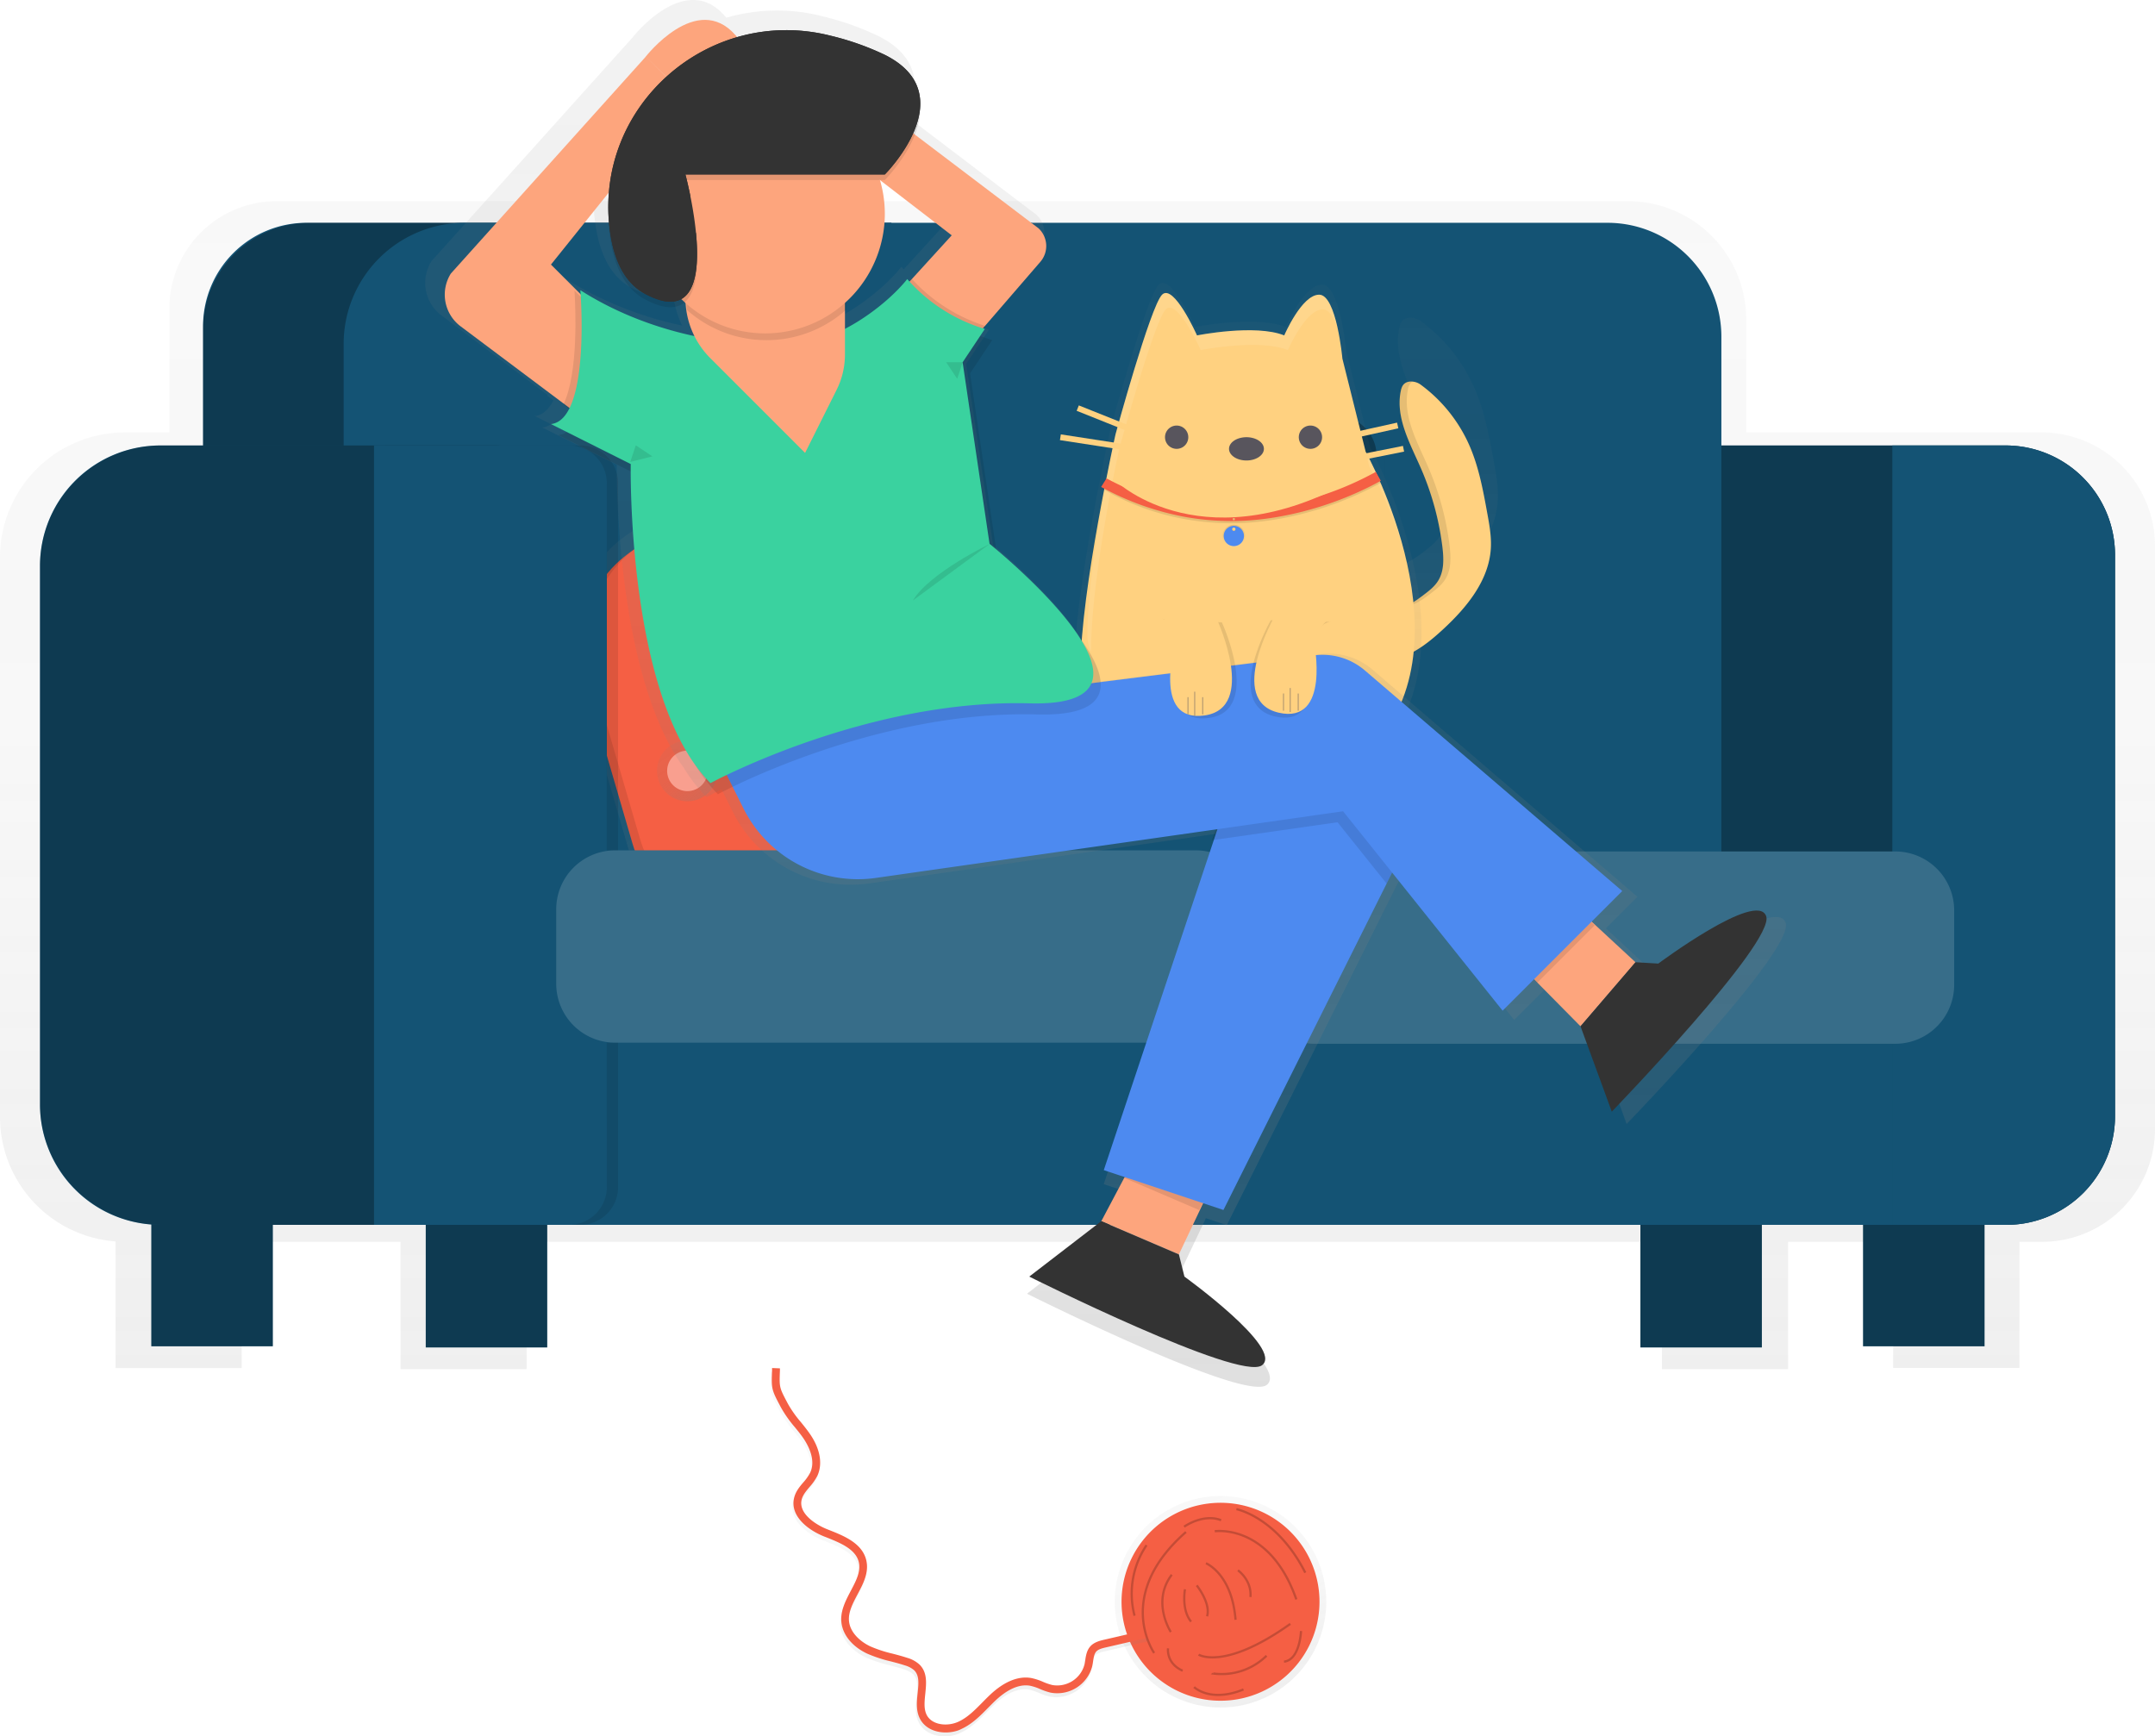 <svg xmlns:xlink="http://www.w3.org/1999/xlink" data-name="Layer 1" height="781.61" width="970"
    xmlns="http://www.w3.org/2000/svg">
    <defs>
        <linearGradient gradientUnits="userSpaceOnUse" id="a" x1="600" x2="600" y1="675.47"
            y2="149.73">
            <stop offset="0" stop-color="gray" stop-opacity=".25" />
            <stop offset=".54" stop-color="gray" stop-opacity=".12" />
            <stop offset="1" stop-color="gray" stop-opacity=".1" />
        </linearGradient>
        <linearGradient gradientTransform="rotate(-18.87 7510.01 3049.535)" id="b" x1="1718.23"
            x2="1718.23" y1="-1648.44" y2="-1862.67" xlink:href="#a" />
        <linearGradient gradientTransform="translate(-1271.46 2131.88)" id="c" x1="1731.89"
            x2="1731.89" y1="-1787.45" y2="-1814.78" xlink:href="#a" />
        <linearGradient gradientTransform="translate(-1237.95 2101.1)" id="d" x1="1763.79"
            x2="1763.79" y1="-1719.1" y2="-1746.44" xlink:href="#a" />
        <linearGradient gradientTransform="translate(-1234.6 2166.35)" id="e" x1="1659" x2="1659"
            y1="-1746.44" y2="-1773.78" xlink:href="#a" />
        <linearGradient gradientTransform="translate(-1200.26 2138.19)" id="f" x1="1686.33"
            x2="1686.33" y1="-1678.1" y2="-1705.44" xlink:href="#a" />
        <linearGradient id="g" x1="752.69" x2="752.69" y1="339.56" y2="202.23" xlink:href="#a" />
        <linearGradient id="h" x1="676.63" x2="676.63" y1="422.03" y2="186.54" xlink:href="#a" />
        <linearGradient gradientUnits="userSpaceOnUse" id="i" x1="670.37" x2="670.37" y1="305.53"
            y2="295.41">
            <stop offset="0" stop-color="#fff" />
            <stop offset="1" />
        </linearGradient>
        <linearGradient id="j" x1="612.66" x2="612.66" y1="683.48" y2="59.2" xlink:href="#a" />
        <linearGradient gradientTransform="translate(-521.72 1157.6)" id="k" x1="1186.13"
            x2="1186.13" y1="-329.85" y2="-425.03" xlink:href="#a" />
        <linearGradient gradientTransform="rotate(-18.54 4471.565 1799.515)" id="l" x1="1083.07"
            x2="1083.07" y1="-358.53" y2="-539.81" xlink:href="#a" />
    </defs>
    <path
        d="M1033.84 253.83H901V203a53.24 53.24 0 00-53.24-53.24H239.53a48.3 48.3 0 00-48.3 48.3v55.8h-20A56.21 56.21 0 00115 310v252a56.2 56.2 0 0052 56v57h56.78v-56.83h71.5v57.31h56.78v-57.31h511v57.31h56.78v-57.31h47.32v56.78H1024v-56.78h10.23a50.76 50.76 0 0050.77-50.76V305a51.16 51.16 0 00-51.16-51.17zM891 476.22v42.58H679.32a27.49 27.49 0 003.49-13.43v-29.15z"
        fill="url(#a)" opacity=".5" transform="translate(-115 -59.2)" />
    <path
        d="M68.12 537.67h54.67v68.34H68.12zm670.25.51h54.67v68.34h-54.67zm100.23-.51h54.67v68.34H838.6zm-646.96.51h54.67v68.34h-54.67z"
        fill="#145374" />
    <path
        d="M68.12 537.67h54.67v68.34H68.12zm670.25.51h54.67v68.34h-54.67zm100.23-.51h54.67v68.34H838.6zm-646.96.51h54.67v68.34h-54.67z"
        opacity=".3" />
    <path
        d="M765.2 200.52h137.54A49.26 49.26 0 01952 249.78v252.69a48.87 48.87 0 01-48.87 48.87H765.2V200.52z"
        fill="#145374" />
    <path
        d="M765.2 200.52h137.54A49.26 49.26 0 01952 249.78v252.69a48.87 48.87 0 01-48.87 48.87H765.2V200.52z"
        opacity=".3" />
    <path d="M137.91 100.29h263.31v314.37H91.4V146.79a46.51 46.51 0 0146.51-46.5z" fill="#145374" />
    <path d="M139.41 100.29h261.81v314.37H91.4V148.29a48 48 0 0148.01-48z" opacity=".3" />
    <path d="M209.2 100.29h255.3v314.37H154.68V154.8a54.51 54.51 0 0154.51-54.51z" fill="#145374" />
    <path
        d="M463 100.29h260.55a51.27 51.27 0 0151.27 51.27v263.1H463V100.29zm388.77 100.23h51A49.26 49.26 0 01952 249.78v252.69a48.87 48.87 0 01-48.87 48.87h-51.36V200.52zM223.02 455.66h628.74v95.68H223.02z"
        fill="#145374" />
    <path
        d="M439.69 278.19h71.56c31.606 0 57.05 25.444 57.05 57.05v81.33c0 31.606-25.444 57.05-57.05 57.05h-71.56c-31.606 0-57.05-25.444-57.05-57.05v-81.33c0-31.606 25.444-57.05 57.05-57.05z"
        fill="url(#b)" transform="rotate(-16.25 210.548 748.998)" />
    <path
        d="M299.642 240.854l64.064-18.673c28.295-8.248 57.714 7.892 65.962 36.187l21.222 72.81c8.247 28.296-7.893 57.715-36.188 65.962l-64.064 18.673c-28.295 8.248-57.714-7.892-65.962-36.188l-21.222-72.81c-8.247-28.295 7.893-57.714 36.188-65.961z"
        fill="#f55f44" />
    <path
        d="M299.642 240.854l64.064-18.673c28.295-8.248 57.714 7.892 65.962 36.187l21.222 72.81c8.247 28.296-7.893 57.715-36.188 65.962l-64.064 18.673c-28.295 8.248-57.714-7.892-65.962-36.188l-21.222-72.81c-8.247-28.295 7.893-57.714 36.188-65.961z"
        opacity=".1" />
    <path
        d="M302.948 238.53l64.064-18.672c28.295-8.248 57.714 7.892 65.961 36.187l21.223 72.81c8.247 28.296-7.893 57.715-36.188 65.962l-64.064 18.673c-28.296 8.247-57.714-7.892-65.962-36.188l-21.222-72.81c-8.247-28.295 7.892-57.714 36.188-65.961z"
        fill="#f55f44" />
    <path
        d="M474.11 330.77a13.67 13.67 0 01-13.67 13.67 13.67 13.67 0 01-13.67-13.67 13.67 13.67 0 0113.67-13.67 13.67 13.67 0 0113.67 13.67z"
        fill="url(#c)" transform="rotate(-35.12 309.352 482.848)" />
    <path
        d="M539.51 368.33A13.67 13.67 0 01525.84 382a13.67 13.67 0 01-13.67-13.67 13.67 13.67 0 0113.67-13.67 13.67 13.67 0 0113.67 13.67z"
        fill="url(#d)" transform="rotate(-35.12 374.734 520.399)" />
    <path
        d="M438.07 406.24a13.67 13.67 0 01-13.67 13.67 13.67 13.67 0 01-13.67-13.67 13.67 13.67 0 0113.67-13.67 13.67 13.67 0 0113.67 13.67z"
        fill="url(#e)" transform="rotate(-35.12 273.301 558.317)" />
    <path
        d="M499.74 446.42a13.67 13.67 0 01-13.67 13.67 13.67 13.67 0 01-13.67-13.67 13.67 13.67 0 0113.67-13.67 13.67 13.67 0 0113.67 13.67z"
        fill="url(#f)" transform="rotate(-35.12 334.966 598.499)" />
    <path
        d="M352.897 266.296a9.11 9.11 0 01-2.21 12.692 9.11 9.11 0 01-12.693-2.21 9.11 9.11 0 012.21-12.693 9.11 9.11 0 0112.693 2.21zM418.299 303.844a9.11 9.11 0 01-2.211 12.692 9.11 9.11 0 01-12.692-2.21 9.11 9.11 0 012.21-12.693 9.11 9.11 0 0112.693 2.21zM316.855 341.759a9.11 9.11 0 01-2.21 12.692 9.11 9.11 0 01-12.693-2.21 9.11 9.11 0 012.21-12.693 9.11 9.11 0 0112.693 2.211zM378.523 381.937a9.11 9.11 0 01-2.21 12.692 9.11 9.11 0 01-12.693-2.21 9.11 9.11 0 012.21-12.693 9.11 9.11 0 0112.693 2.21z"
        fill="#f99f8f" />
    <path
        d="M72.13 200.52h201v350.82h-201A54.13 54.13 0 0118 497.22V254.65a54.13 54.13 0 0154.13-54.13z"
        fill="#145374" />
    <path
        d="M72.51 200.52H222.7A50.44 50.44 0 01273.14 251v249.9a50.44 50.44 0 01-50.44 50.44H72.51A54.51 54.51 0 0118 496.83V255a54.51 54.51 0 0154.51-54.48z"
        opacity=".3" />
    <path d="M173.41 200.52h87.79a17 17 0 0117 17v316.82a17 17 0 01-17 17h-87.79V200.52z"
        opacity=".1" />
    <path d="M168.35 200.52h87.79a17 17 0 0117 17v316.82a17 17 0 01-17 17h-87.79V200.52z"
        fill="#145374" />
    <path d="M250.36 382.77h314.37v86.57H250.36zm314.88.5h314.37v86.57H565.24z" fill="#145374" />
    <path
        d="M276.96 382.77h261.17a26.542 26.542 0 0126.6 26.6v33.37a26.542 26.542 0 01-26.6 26.6H276.96a26.542 26.542 0 01-26.6-26.6v-33.37a26.542 26.542 0 0126.6-26.6z"
        fill="#fff" opacity=".15" />
    <path
        d="M619.65 205.33a18.22 18.22 0 01-18.22 18.22 18.22 18.22 0 01-18.22-18.22 18.22 18.22 0 0118.22-18.22 18.22 18.22 0 0118.22 18.22z"
        fill="#145374" />
    <path
        d="M619.65 205.33a18.22 18.22 0 01-18.22 18.22 18.22 18.22 0 01-18.22-18.22 18.22 18.22 0 0118.22-18.22 18.22 18.22 0 0118.22 18.22z"
        opacity=".3" />
    <path
        d="M337.18 205.33a18.22 18.22 0 01-18.22 18.22 18.22 18.22 0 01-18.22-18.22 18.22 18.22 0 0118.22-18.22 18.22 18.22 0 0118.22 18.22z"
        fill="#145374" />
    <path
        d="M337.18 205.33a18.22 18.22 0 01-18.22 18.22 18.22 18.22 0 01-18.22-18.22 18.22 18.22 0 0118.22-18.22 18.22 18.22 0 0118.22 18.22z"
        opacity=".3" />
    <path
        d="M314.4 102.31a4.56 6.83 0 01-4.56 6.83 4.56 6.83 0 01-4.56-6.83 4.56 6.83 0 014.56-6.83 4.56 6.83 0 014.56 6.83z"
        fill="#fda57d" />
    <path
        d="M591.84 383.27h261.17a26.542 26.542 0 0126.6 26.6v33.37a26.542 26.542 0 01-26.6 26.6H591.84a26.542 26.542 0 01-26.6-26.6v-33.37a26.542 26.542 0 0126.6-26.6z"
        fill="#fff" opacity=".15" />
    <path
        d="M787.44 267.21c-2.09-11.49-4.23-23.11-9-33.8a74.23 74.23 0 00-23.75-29.56 8 8 0 00-5.36-1.6c-3 .26-3.92 2.1-4.39 4-.06.23-.11.45-.15.68-1.18 5.83-.39 11.59 1.32 17.27 2.13 7.09 5.7 14 8.67 20.86a139.16 139.16 0 0110.53 38.6c.22 1.76.39 3.57.43 5.38a31.34 31.34 0 01-.08 3.23 19.26 19.26 0 01-1.42 6.13q-.21.48-.45 1t-.52.92c-1.82 3-4.66 5.14-7.44 7.25s-5.93 4.36-9.25 5.5h.11a13.35 13.35 0 01-4.82.79c-5.13-.16-10.6-4.29-15.76-3.32l-.58.13c-5.28 1.43-9.33 9.73-9.37 15v1.22c0 .14 0 .28.05.42s.06.53.1.78.06.31.1.46.09.45.15.67.09.31.14.46.13.41.2.61.12.3.18.44.16.38.25.56l.22.42c.1.17.19.35.3.52l.26.4.34.48.29.37.39.44.32.34.43.41.35.31.47.38.37.29.51.35.38.26.56.33.39.22.63.31.37.18c.3.14.61.27.92.39l.45.17.72.26.52.16.59.18.58.15.56.14.62.13.54.11.65.11.52.08.67.09.5.06.7.06h5.1l.88-.07h.17a28.85 28.85 0 007.31-1.61c7.47-2.83 13.81-8 19.68-13.43 11.64-10.75 22.64-24.09 23.57-39.91.36-5.71-.69-11.47-1.72-17.16z"
        fill="url(#g)" opacity=".5" transform="translate(-115 -59.2)" />
    <path d="M528.94 204.21h94.27v27.29h-94.27z" opacity=".1" />
    <path d="M528.94 204.21h94.27v24.81h-94.27z" fill="#145374" />
    <path
        d="M598.4 192.64a14.88 14.88 0 01-14.88 14.88 14.88 14.88 0 01-14.88-14.88 14.88 14.88 0 0114.88-14.88 14.88 14.88 0 0114.88 14.88z"
        fill="#145374" />
    <path d="M555.46 215.54l-.18-.18a2.74 2.74 0 000-4.37l.16-.2a3 3 0 010 4.74z" fill="#4d8af0" />
    <path d="M555.46 215.54l-.18-.18a2.74 2.74 0 000-4.37l.16-.2a3 3 0 010 4.74z" opacity=".1" />
    <path d="M555.28 215.54a3 3 0 010-4.74l.16.2a2.74 2.74 0 000 4.37zm.09-4.64" fill="#4d8af0" />
    <path
        d="M631.51 295.6c6.83-2.59 12.62-7.32 18-12.28 10.64-9.82 20.68-22 21.54-36.47.31-5.28-.64-10.54-1.59-15.75-1.91-10.5-3.86-21.12-8.19-30.88a67.83 67.83 0 00-21.7-27 7.3 7.3 0 00-4.91-1.46c-3 .27-3.76 2.33-4.16 4.3-2.43 12 4.24 23.64 9.12 34.84a127.18 127.18 0 019.62 35.27c.63 5.16.86 10.74-1.86 15.18-1.66 2.72-4.26 4.7-6.8 6.62-3.8 2.87-8 5.88-12.76 5.74s-10.08-4.23-15-2.91-8.53 8.89-8.56 13.74c-.06 13.14 18.11 14.52 27.25 11.06z"
        fill="#ffd180" />
    <path
        d="M647.36 261.35c-1.66 2.72-4.26 4.7-6.8 6.62a31.6 31.6 0 01-8.46 5c4.32-.29 8.19-3 11.7-5.69 2.54-1.92 5.14-3.91 6.8-6.62 2.71-4.43 2.49-10 1.86-15.18a127.16 127.16 0 00-9.62-35.27c-4.88-11.21-11.56-22.86-9.12-34.84a5.19 5.19 0 012-3.62 6.53 6.53 0 00-1.11 0c-3 .27-3.76 2.33-4.16 4.3-2.43 12 4.24 23.64 9.12 34.84a127.16 127.16 0 019.62 35.27c.66 5.17.89 10.75-1.83 15.19zm-39.84 22.53c0-4.48 3.19-11.29 7.48-13.33a7.85 7.85 0 00-2.17.25c-4.83 1.31-8.53 8.89-8.56 13.74-.06 12.26 15.73 14.26 25.28 11.69-9.49 1.38-22.09-1.43-22.03-12.35z"
        opacity=".1" />
    <path
        d="M652.87 206.39s27.24-5.45 40.86 0c0 0 8.17-19.07 16.34-19.07s10.89 30 10.89 30l10.89 43.58s51.75 92.61 0 141.63-133.45-5.48-133.45-40.89 16.34-108.94 16.34-108.94 16.34-59.92 21.79-65.37 16.34 19.06 16.34 19.06z"
        fill="url(#h)" opacity=".5" transform="translate(-115 -59.2)" />
    <path
        d="M538.79 150.98s26.18-5.24 39.27 0c0 0 7.85-18.33 15.71-18.33s10.47 28.8 10.47 28.8l10.47 41.89s49.75 89 0 136.15-128.3-5.24-128.3-39.27 15.71-104.73 15.71-104.73 15.71-57.6 20.95-62.84 15.72 18.33 15.72 18.33z"
        fill="#ffd180" />
    <path
        d="M633 252.28a207.1 207.1 0 00-18.32-48.93l1.65 6.62A207 207 0 01633 252.28zm-141.88 40.89c0-34 12.67-91.06 12.67-91.06s15.71-57.6 20.95-62.84 15.71 18.33 15.71 18.33 26.18-5.24 39.27 0c0 0 7.86-18.33 15.71-18.33 3 0 5.31 4.34 6.93 9.65-1.6-7.77-4.32-16.27-8.58-16.27-7.85 0-15.71 18.33-15.71 18.33-13.09-5.24-39.27 0-39.27 0s-10.47-23.56-15.71-18.33-20.95 62.84-20.95 62.84-12.67 57-12.67 91.06c-.01 3.08 1.65 7.6 1.65 6.62z"
        fill="#fff" opacity=".1" />
    <path
        d="M595.09 196.8a5.24 5.24 0 01-5.24 5.24 5.24 5.24 0 01-5.24-5.24 5.24 5.24 0 015.24-5.24 5.24 5.24 0 015.24 5.24zM534.87 196.8a5.24 5.24 0 01-5.24 5.24 5.24 5.24 0 01-5.24-5.24 5.24 5.24 0 015.24-5.24 5.24 5.24 0 015.24 5.24zM568.9 202.04a7.85 5.24 0 01-7.85 5.24 7.85 5.24 0 01-7.85-5.24 7.85 5.24 0 017.85-5.24 7.85 5.24 0 017.85 5.24z"
        fill="#58555d" />
    <path
        d="M605.276 195.475l23.566-5.233.568 2.558-23.566 5.233zm.035 10.462l26.186-5.218.512 2.57-26.186 5.218zm-120.689-21.019l.973-2.432 26.183 10.472-.973 2.433zm-7.525 13.2l.398-2.59 34.04 5.24-.399 2.59z"
        fill="#ffd180" />
    <path
        d="M554.52 235.54a119.78 119.78 0 01-20.45-1.74 113 113 0 01-36.92-13.27l.91-4.23a124.25 124.25 0 0037 13c18.85 3.23 51.27 2.26 84.22-15.92l2.2 4c-23.92 13.22-49.1 18.16-66.96 18.16z"
        opacity=".1" />
    <path
        d="M619.28 212.41c-33 18.18-65.38 19.15-84.22 15.92a124.25 124.25 0 01-37-13l-2.42 3.86a126.27 126.27 0 0038.43 13.61 119.78 119.78 0 0020.46 1.75c17.86 0 43-4.93 67-18.13zm-63.91 21.78a.51.51 0 11.51-.51.51.51 0 01-.51.5z"
        fill="#f55f44" />
    <path
        d="M665.3 300.47a5.06 5.06 0 005.06 5.06 5.06 5.06 0 005.06-5.06 5.06 5.06 0 00-5.06-5.06 5.06 5.06 0 00-5.06 5.06zm5.06-2.53a.84.84 0 11.84-.84.84.84 0 01-.83.84z"
        fill="url(#i)" opacity=".1" transform="translate(-115 -59.2)" />
    <path
        d="M550.81 241.27a4.56 4.56 0 004.56 4.56 4.56 4.56 0 004.56-4.56 4.56 4.56 0 00-4.56-4.56 4.56 4.56 0 00-4.56 4.56zm4.56-2.28a.76.76 0 11.76-.76.76.76 0 01-.76.76z"
        fill="#4d8af0" />
    <path d="M612.57 213.93c-69.69 41-109.85 3-109.85 3z" fill="#ffd180" />
    <path
        d="M918.75 474.56c-4.27-12.11-50 22-50 22l-10.57-.63-20.34-18.84 14.2-14.2L732.8 360.64a30.08 30.08 0 00-23.31-7L610.36 366c-.43-5.68-3.93-12.43-8.88-19.32-10.17-16.68-31.58-35.51-39.48-42.2L549.88 223l10.27-15.41a51.85 51.85 0 01-5.6-1.88l2.17-3.26-.8-.22 1-1.18h-.12l25.58-29.6a11.22 11.22 0 00-.84-15.55l-57.25-43.5a31.57 31.57 0 002.44-13.1c.45-8.64-3.42-17.41-16.39-23.9a126.51 126.51 0 00-25.08-8.86 82.3 82.3 0 00-43.36.64c-.23-.29-.48-.58-.74-.88-17.62-20.14-40.73 8.8-41.63 10l-90.32 100.46a18.35 18.35 0 004.52 24.46l47.81 35.85-.15.31 2.7 2c-2 4-4.79 6.7-8.44 7.11l7.32 3.66a8.42 8.42 0 01-3.9 1.47l33.52 16.76c0 17.42 1.8 97.17 30.12 136.32A72.39 72.39 0 00433 418s2.41-1.31 6.81-3.43l5.06 10.13a59.24 59.24 0 0061.37 32.15l157.35-22.48-1.67 5 .9-.13-51 153 8.42 2.81-.16.3 1.19.51-10.61 20-33.39 25.68s97.59 48.79 107.86 41.09-36-41.09-36-41.09l-2.57-10.27 11.23-23.71 9.41 3.14 75.62-151.24 2.57-5.14 51.18 64L811 503.9l1.56 1.58.13-.13 20 20.24 14.49 39.55s75.82-78.47 71.57-90.58zm-397-294.1l-1-1.16c-6.1 7.63-16.89 16.86-28.92 23.11V194l.57-.5v-3.66a55.5 55.5 0 0015.7-56.35L541.32 159zM409 85.63l-.8-.8.81.8zm-26.55 53.48q-.33 4-.27 8.05a83.63 83.63 0 00.65 11.73c1.71 13.59 6.58 24.7 16.61 30 8.74 4.6 14.49 4.35 18.15 1.21l.4.36a39.42 39.42 0 004.06 15.28 161.62 161.62 0 01-52.81-21.27s.06.68.13 1.9l-13.74-13.74z"
        fill="url(#j)" transform="translate(-115 -59.2)" />
    <path d="M518.17 507.27l-22.45 42.41 34.92 14.96 22.45-47.39-34.92-9.98z" fill="#fda57d" />
    <path d="M530.64 564.64l2.49 10s44.9 32.43 34.92 39.91-104.77-39.91-104.77-39.91l32.43-24.95z"
        fill="#333" />
    <path d="M550.7 521.65l-35.33-11.77-10.51 19.84 34.92 14.97 10.92-23.04z" opacity=".1" />
    <path d="M677.69 427.83l33.72 34.14 24.75-28.83-38.48-35.63-19.99 30.32z" fill="#fda57d" />
    <path d="M699.07 399.17l-19.99 30.33 12.78 12.93 25.93-25.93-18.72-17.33z" opacity=".1" />
    <path d="M736.16 433.13l10.27.61s44.4-33.11 48.55-21.35-69.49 88-69.49 88l-14.07-38.42z"
        fill="#333" />
    <path
        d="M416.45 177.87l51.82-60a10.9 10.9 0 00-.82-15.11L354.69 17.3 341 38.66l87.39 67.27-37.1 40.68z"
        fill="#fda57d" />
    <path d="M410.5 125.62l-18.13 19.88 25.19 31.3 26-30.06a75.76 75.76 0 01-33.06-21.12z"
        opacity=".1" />
    <path
        d="M266 190.89l-58.67-44a17.83 17.83 0 01-4.39-23.76l87.79-97.69 18 18L248 119.09l35.9 35.9z"
        fill="#fda57d" />
    <path d="M253.59 182.03l9.6 7.2 18-35.9-22.6-22.53c.48 7.64 1.83 37.33-5 51.23z" opacity=".1" />
    <path d="M550.69 365.14l-53.86 161.57 53.86 17.95 89.75-179.52-71.8-17.95-17.95 17.95z"
        fill="#4d8af0" />
    <path d="M548.19 370.13l-2.69 8.08 56.55-8.08 22.09 27.62 13.81-27.62-71.81-17.95-17.95 17.95z"
        opacity=".1" />
    <path d="M290.61 25.55s23-29.66 40.47-9.7-27.44 22.45-27.44 22.45z" fill="#fda57d" />
    <path
        d="M317.32 329.24l17.35 34.71a57.54 57.54 0 0059.61 31.23l210.26-30 71.81 89.76 53.85-53.85-115.85-99.3a29.22 29.22 0 00-22.64-6.81z"
        fill="#4d8af0" />
    <path
        d="M264.56 135.59s4.73 58.3-13.22 60.3l35.9 18s-2 105.71 35.9 143.61c0 0 69.81-37.9 143.61-35.9s-18-71.81-18-71.81l-12.12-81.72 10-15a75 75 0 01-34.92-22.45c-10 12.47-32.86 29.38-52.69 29.38h-8.58c-29.56 0-61-6-85.91-21.9z"
        opacity=".1" />
    <path
        d="M261.23 130.6S266 188.9 248 190.89l35.9 18s-2 105.71 35.9 143.61c0 0 69.81-37.9 143.61-35.9s-18-71.81-18-71.81l-12.12-81.72 10-15a75 75 0 01-34.92-22.45c-10 12.47-32.86 29.38-52.69 29.38h-8.58c-29.56 0-61-8.47-85.91-24.4z"
        fill="#3ad29f" />
    <path
        d="M308.52 114.16v20a38.3 38.3 0 0011.22 27.08l42.64 42.64 14.19-28.39a35.6 35.6 0 003.76-15.92v-45.41z"
        fill="#fda57d" />
    <path d="M309.07 137.25c0 .74 0 1.47.07 2.21a53.84 53.84 0 0071.74-.06v-22.19h-71.81z"
        opacity=".1" />
    <path
        d="M398.27 96.22a53.85 53.85 0 01-53.85 53.85 53.85 53.85 0 01-53.85-53.85 53.85 53.85 0 0153.85-53.85 53.85 53.85 0 0153.85 53.85z"
        fill="#fda57d" />
    <path
        d="M308.52 81.03h89.76s35.9-35.9 0-53.85a122.89 122.89 0 00-24.36-8.6c-54.59-13.84-106.5 31.31-99.48 87.19 1.66 13.2 6.39 24 16.13 29.11 37.89 19.92 17.95-53.85 17.95-53.85z"
        opacity=".1" />
    <path
        d="M308.52 78.54h89.76s35.9-35.9 0-53.85a122.89 122.89 0 00-24.36-8.6c-54.59-13.84-106.5 31.31-99.48 87.19 1.66 13.2 6.39 24 16.13 29.11 37.89 19.95 17.95-53.85 17.95-53.85z"
        fill="#333" />
    <path
        d="M316.11 96.92a4.99 8.73 0 01-4.99 8.73 4.99 8.73 0 01-4.99-8.73 4.99 8.73 0 014.99-8.73 4.99 8.73 0 014.99 8.73z"
        fill="#fda57d" />
    <path
        d="M283.68 207.93l2.5-7.49 7.48 4.99-9.98 2.5zm161.87 36.87s-27.16 13-34.65 25.5m22.45-107.27l-2.49 7.48-4.99-7.48h7.48z"
        opacity=".1" />
    <path
        d="M308.52 78.54h89.76s35.9-35.9 0-53.85a122.89 122.89 0 00-24.36-8.6c-54.59-13.84-106.5 31.31-99.48 87.19 1.66 13.2 6.39 24 16.13 29.11 37.89 19.95 17.95-53.85 17.95-53.85z"
        fill="#333" />
    <path
        d="M550 280.16s18.21 39.59-5.7 43-13-33.16-13-33.16-2.39-10.85-8.21-11.46m48.91.66s-21.65 37.82 1.86 43.3 15.89-31.87 15.89-31.87 3.34-10.59 9.2-10.69"
        opacity=".1" />
    <path
        d="M547.89 279.05s18.21 39.59-5.7 43-13-33.16-13-33.16-2.39-10.88-8.19-11.49m52.69.13s-21.69 37.83 1.86 43.27 15.89-31.87 15.89-31.87 3.34-10.59 9.2-10.69"
        fill="#ffd180" />
    <path
        d="M534.52 313.82h.41v7.73h-.41zm6.62 0h.41v7.73h-.41zm-3.59-2.46h.41v10.81h-.41zm39.97.81h.41v7.73h-.41zm6.62 0h.41v7.73h-.41zm-3.59-2.47h.41v10.81h-.41z"
        fill="#58555d" opacity=".5" />
    <path
        d="M711.99 780.16a47.59 47.59 0 01-47.59 47.59 47.59 47.59 0 01-47.59-47.59 47.59 47.59 0 0147.59-47.59 47.59 47.59 0 0147.59 47.59z"
        fill="url(#k)" opacity=".5" transform="rotate(-18.54 425.67 1102.95)" />
    <path
        d="M591.612 706.839a44.55 44.55 0 01-28.073 56.403 44.55 44.55 0 01-56.403-28.073 44.55 44.55 0 0128.073-56.403 44.55 44.55 0 0156.403 28.073z"
        fill="#f55f44" />
    <path
        d="M545.81 839.88c-6.4 2.15-14.37.62-17.34-5.52-1.71-3.55-1.3-7.52-.9-11.36.44-4.21.81-7.84-1.56-10.19a10.79 10.79 0 00-4.22-2.21c-2-.67-4.16-1.23-6.22-1.77a61.81 61.81 0 01-10.72-3.52c-6.8-3.19-11.15-8.58-11.63-14.42-.41-5 2-9.56 4.3-13.93s4.62-8.71 3.52-13c-1.49-5.79-8.44-8.54-14.56-11l-1-.38c-7.48-3-15.5-9.33-13.5-17.45.7-2.83 2.49-5 4.22-7a21.26 21.26 0 003-4.29c2.7-5.69-1-12.27-2.65-14.84-1.29-2-2.82-3.84-4.3-5.67a54.82 54.82 0 01-6.13-8.68l-.28-.52c-4.06-7.68-4.14-8-3.8-16.37v-1l3.54.14v1c-.3 7.59-.3 7.59 3.39 14.57l.28.52a51.37 51.37 0 005.75 8.11c1.53 1.89 3.11 3.85 4.5 5.94 4.29 6.49 5.34 13.16 2.89 18.31a24.2 24.2 0 01-3.52 5c-1.54 1.84-3 3.58-3.5 5.62-1.56 6.31 6.41 11.33 11.37 13.31l.95.38c6.57 2.6 14.75 5.84 16.69 13.37 1.44 5.59-1.23 10.63-3.82 15.51-2.17 4.1-4.23 8-3.9 12 .44 5.37 5.25 9.46 9.6 11.51a58.23 58.23 0 0010.11 3.3c2.12.55 4.31 1.13 6.45 1.84a13.86 13.86 0 015.6 3.06c3.57 3.54 3.07 8.39 2.59 13.08-.36 3.5-.71 6.81.57 9.45 2.31 4.78 9.47 5.48 14.45 3.13 4.08-1.92 7.29-5.19 10.69-8.64 1.1-1.12 2.24-2.27 3.4-3.37 6.34-6 12.75-8.62 18.55-7.61a26.17 26.17 0 015.35 1.73 26.43 26.43 0 004.13 1.42 12.73 12.73 0 0014.55-9.32c.13-.59.22-1.21.32-1.86.31-2.08.66-4.44 2.32-6.27s4.29-2.5 6.16-2.93l19.3-4.46.8 3.45-19.3 4.46c-1.83.42-3.42.86-4.33 1.86s-1.18 2.67-1.43 4.41c-.1.68-.21 1.39-.36 2.09a16.27 16.27 0 01-18.78 12 29.47 29.47 0 01-4.69-1.6 23.16 23.16 0 00-4.63-1.52c-5.88-1-11.67 3.07-15.5 6.69-1.11 1.05-2.23 2.19-3.31 3.28-3.47 3.52-7.05 7.17-11.7 9.36a16.63 16.63 0 01-1.76.8z"
        fill="url(#l)" opacity=".5" transform="translate(-115 -59.2)" />
    <path
        d="M431.29 778.92c-6.4 2.15-14.37.62-17.34-5.52-1.71-3.55-1.3-7.52-.9-11.36.44-4.21.81-7.84-1.56-10.19a10.79 10.79 0 00-4.22-2.21c-2-.67-4.16-1.23-6.22-1.77a61.81 61.81 0 01-10.72-3.52c-6.8-3.19-11.15-8.58-11.63-14.42-.41-5 2-9.56 4.3-13.93s4.62-8.71 3.52-13c-1.49-5.79-8.44-8.54-14.56-11l-1-.38c-7.48-3-15.5-9.33-13.5-17.45.7-2.83 2.49-5 4.22-7a21.26 21.26 0 003-4.29c2.7-5.69-1-12.27-2.65-14.84-1.29-2-2.82-3.84-4.3-5.67a54.82 54.82 0 01-6.13-8.68l-.28-.52c-4.06-7.68-4.14-8-3.8-16.37v-1l3.54.14v1c-.3 7.59-.3 7.59 3.39 14.57l.28.52a51.37 51.37 0 005.75 8.11c1.53 1.89 3.11 3.85 4.5 5.94 4.29 6.49 5.34 13.16 2.89 18.31a24.2 24.2 0 01-3.52 5c-1.54 1.84-3 3.58-3.5 5.62-1.56 6.31 6.41 11.33 11.37 13.31l.95.38c6.57 2.6 14.75 5.84 16.69 13.37 1.44 5.59-1.23 10.63-3.82 15.51-2.17 4.1-4.23 8-3.9 12 .44 5.37 5.25 9.46 9.6 11.51a58.23 58.23 0 0010.11 3.3c2.12.55 4.31 1.13 6.45 1.84a13.86 13.86 0 015.6 3.06c3.57 3.54 3.07 8.39 2.59 13.08-.36 3.5-.71 6.81.57 9.45 2.31 4.78 9.47 5.48 14.45 3.13 4.08-1.92 7.29-5.19 10.69-8.64 1.1-1.12 2.24-2.27 3.4-3.37 6.34-6 12.75-8.62 18.55-7.61a26.17 26.17 0 015.35 1.73 26.43 26.43 0 004.13 1.42 12.73 12.73 0 0014.55-9.32c.13-.59.22-1.21.32-1.86.31-2.08.66-4.44 2.32-6.27s4.29-2.5 6.16-2.93l19.3-4.46.8 3.45-19.3 4.46c-1.83.42-3.42.86-4.33 1.86s-1.18 2.67-1.43 4.41c-.1.68-.21 1.39-.36 2.09a16.27 16.27 0 01-18.78 12 29.47 29.47 0 01-4.69-1.6 23.16 23.16 0 00-4.63-1.52c-5.88-1-11.67 3.07-15.5 6.69-1.11 1.05-2.23 2.19-3.31 3.28-3.47 3.52-7.05 7.17-11.7 9.36a16.63 16.63 0 01-1.76.8z"
        fill="#f55f44" />
    <path
        d="M546.78 689.27s24.65-3.73 36.72 30.67m-63.99 24.13s-18.3-25.9 14.31-54.46m-6.82 45s-8.83-13.59.43-25.77m15.38-5.16s11.69 4.62 13.33 25.43m.39-49.79s18.26 3.49 31 28.6M533 687.21s8.63-6.1 16.64-2.91m-10.12 60.5s11.54 7.34 41.28-13.84m-43.33 28.44s7.22 7.19 22.25 1.08m-43.66-64.91a39 39 0 00-5.38 31.71m15.07 14.69s-.95 6.73 6.58 10.07m53.28-17.86s-.46 13-7.66 13.78m-31.85 5.34a28.82 28.82 0 0024-8m-12.88-38.44s6.25 4.31 5.63 12m-29.47-3.47s-1.74 9.13 2.75 14.56m2.53-16.33s6.42 8 4.67 13.92"
        fill="none" opacity=".2" stroke="#000" stroke-miterlimit="10" />
</svg>